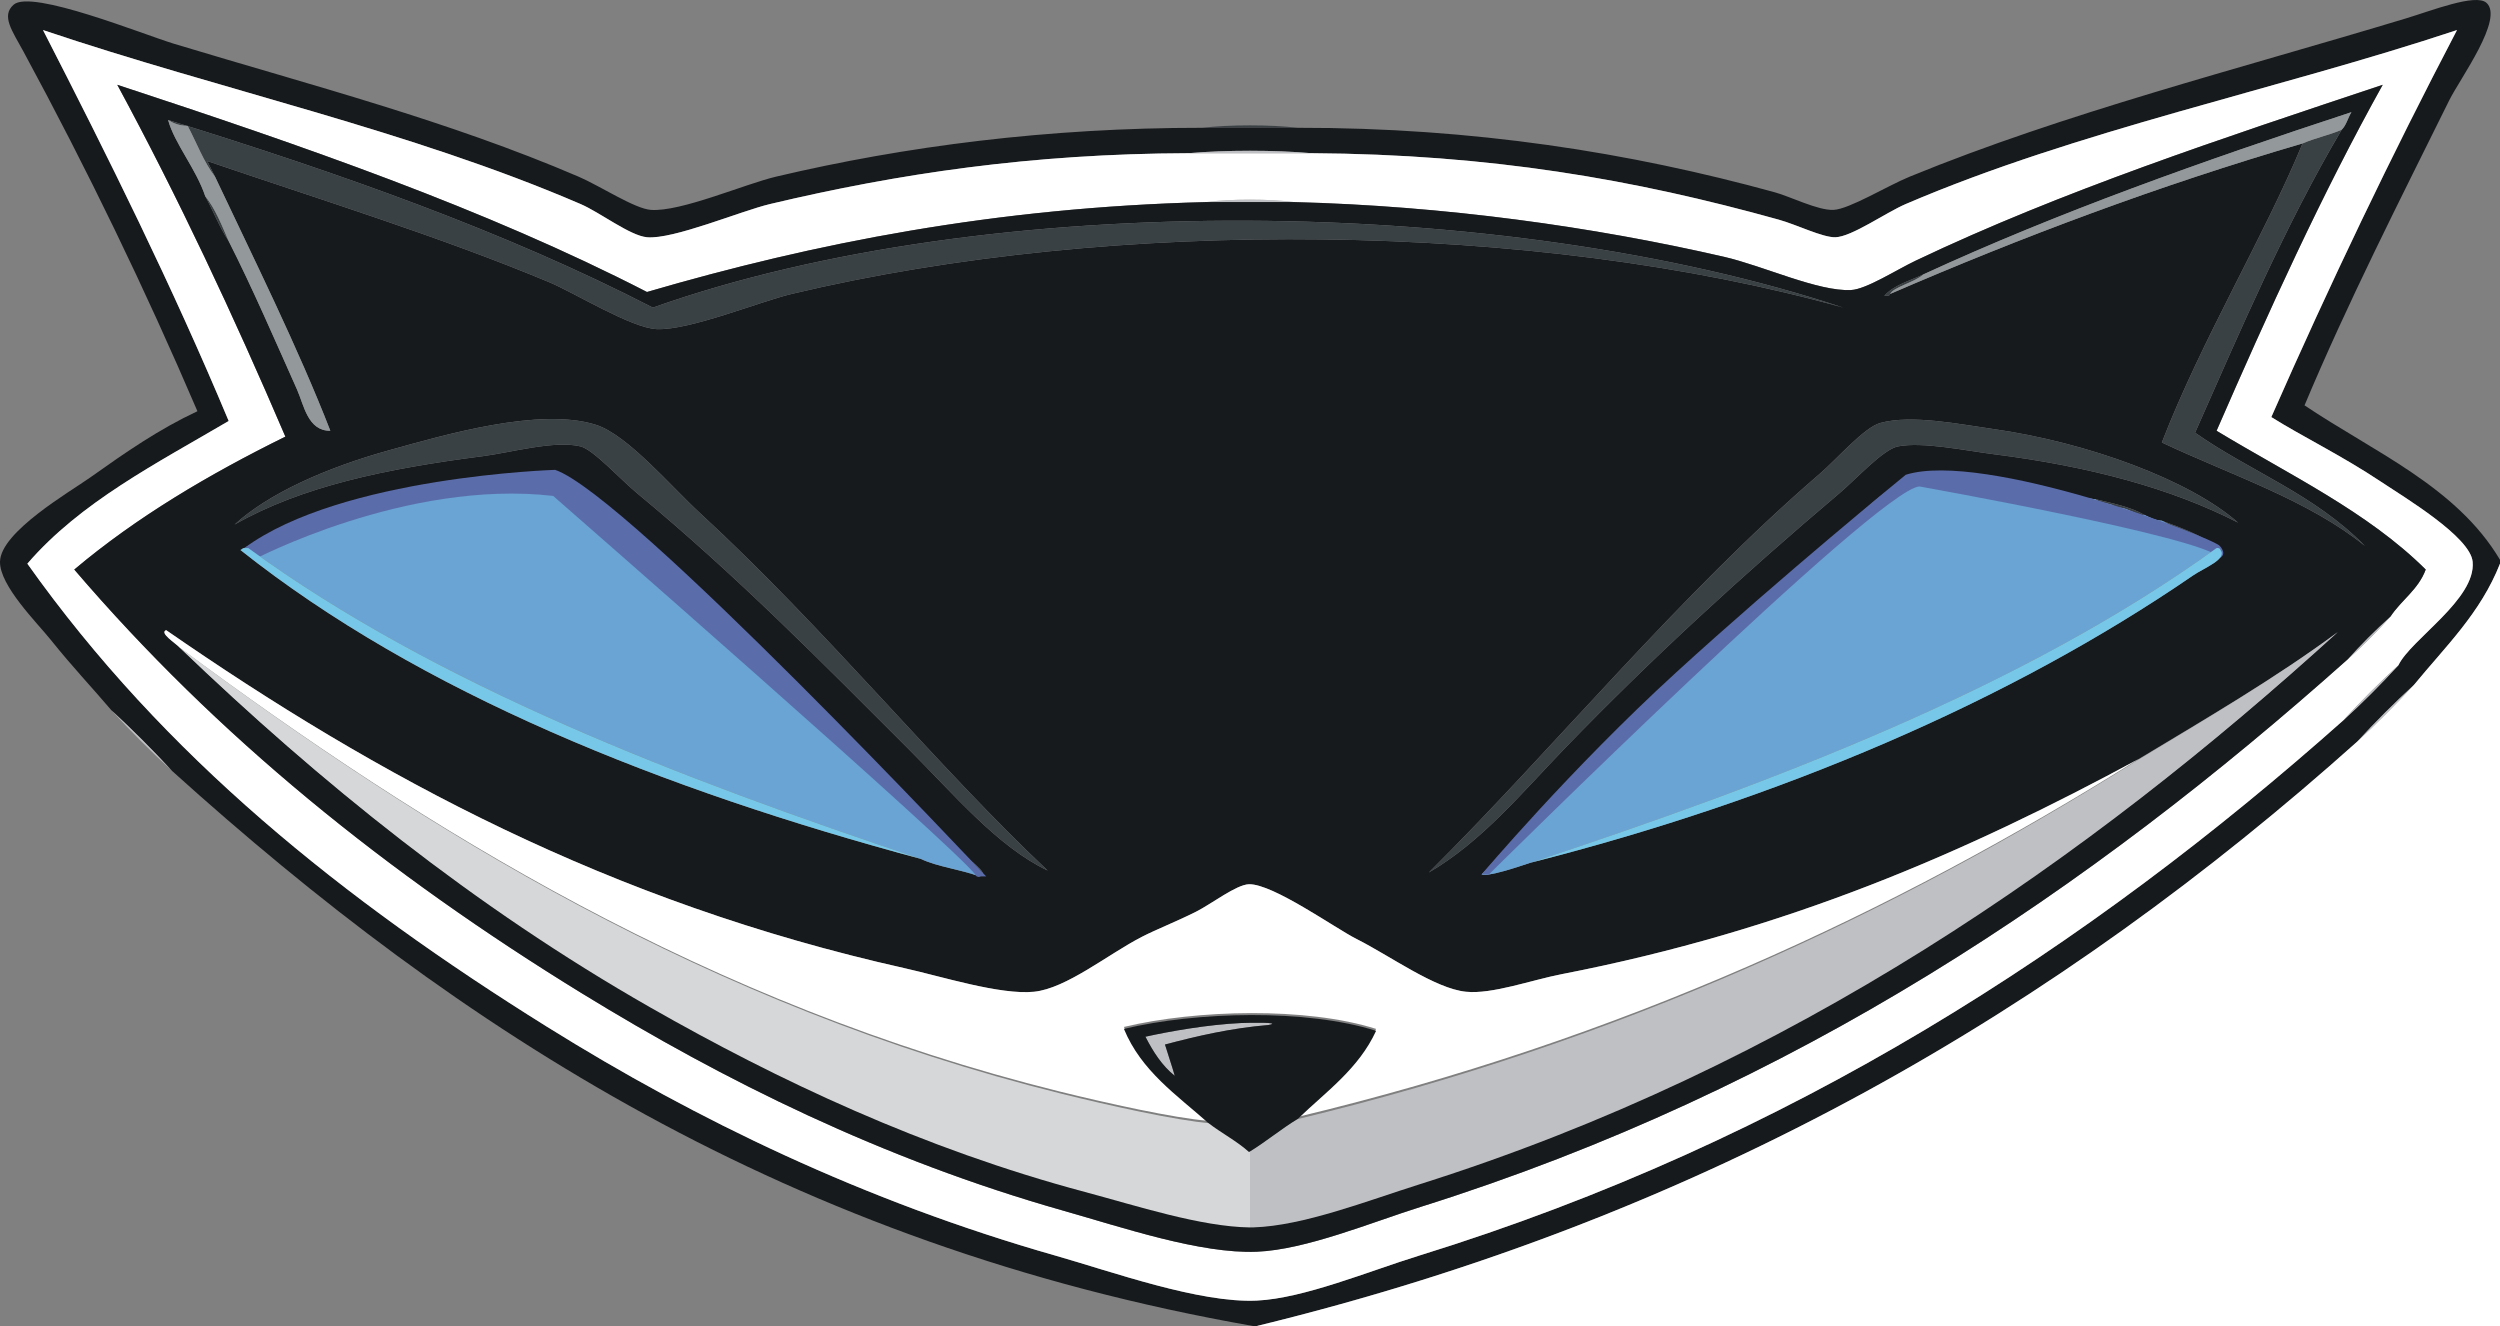 <?xml version="1.0" encoding="UTF-8"?>
<svg xmlns="http://www.w3.org/2000/svg" xmlns:xlink="http://www.w3.org/1999/xlink" width="1279pt" height="678.38pt" viewBox="0 0 1279 678.38" version="1.1">
<rect x="0" y="0" width="1279" height="678.38" fill="#808080" stroke="none"/>
<defs>
<clipPath id="clip1">
  <path d="M 0 0 L 1279 0 L 1279 678.379 L 0 678.379 Z M 0 0 "/>
</clipPath>
<clipPath id="clip2">
  <path d="M 643 288 L 1279 288 L 1279 678.379 L 643 678.379 Z M 643 288 "/>
</clipPath>
</defs>
<g id="surface1">
<path style=" stroke:none;fill-rule:evenodd;fill:rgb(22.699%,25.499%,27.1%);fill-opacity:1;" d="M 615 65.379 C 629.008 63.715 649.996 63.715 664 65.379 C 647.668 65.379 631.336 65.379 615 65.379 "/>
<path style=" stroke:none;fill-rule:evenodd;fill:rgb(74.899%,75.299%,76.9%);fill-opacity:1;" d="M 617 103.379 C 629.672 101.715 649.328 101.715 662 103.379 C 647 103.379 632 103.379 617 103.379 "/>
<path style=" stroke:none;fill-rule:evenodd;fill:rgb(22.699%,25.499%,27.1%);fill-opacity:1;" d="M 982 244.379 C 994.293 242.43 1011.27 244.445 1023 246.379 C 1008.922 246.129 996.469 244.246 982 244.379 "/>
<g clip-path="url(#clip1)" clip-rule="nonzero">
<path style=" stroke:none;fill-rule:evenodd;fill:rgb(9%,10.199%,11.4%);fill-opacity:1;" d="M 608 78.379 C 527.516 78.641 459.434 88.848 394 104.379 C 378.906 107.965 344.445 122.598 331 121.379 C 322.289 120.594 307.047 108.707 297 104.379 C 209.438 66.648 112.852 46.008 22 15.379 C 55.34 80.375 88.008 146.039 117 215.379 C 80.059 237.102 41.156 256.867 14 288.379 C 84.043 387.059 175.52 460.242 280 525.379 C 356.066 572.801 441.938 614.41 540 642.379 C 569.035 650.66 613.777 666.75 643 665.379 C 667 664.254 700.242 650.352 726 642.379 C 916.34 583.484 1068.988 484.008 1199 368.379 C 1208.75 359.465 1218.09 350.129 1227 340.379 C 1233.398 327.059 1266.801 306.613 1265 287.379 C 1263.809 274.613 1230.219 254.527 1218 246.379 C 1198.191 233.168 1177.398 223.059 1162 213.379 C 1191.828 145.543 1223.441 79.488 1257 15.379 C 1164.211 46.188 1063.109 66.594 975 104.379 C 964.762 108.77 947.359 121.156 939 121.379 C 932.449 121.555 919.27 114.961 910 112.379 C 836.109 91.789 762.641 78.949 671 78.379 C 652.332 76.715 626.672 76.715 608 78.379 Z M 1279 288.379 C 1269.02 313.73 1250.91 330.953 1235 350.379 C 1224.922 359.629 1215.25 369.297 1206 379.379 C 1054.352 515.059 874.062 622.113 643 678.379 C 642.336 678.379 641.668 678.379 641 678.379 C 403.645 636.746 234.625 526.742 88 394.379 C 78.086 383.629 67.75 373.297 57 363.379 C 46.852 351.449 37.09 341.219 26 327.379 C 18.875 318.484 -0.18 299.688 0 287.379 C 0.227 272.121 35.887 251.559 46 244.379 C 64.766 231.062 81.223 219.656 101 210.379 C 74.266 147.922 44.73 86.82 12 26.379 C 6.262 15.777 0.441 8.082 7 2.379 C 16.168 -5.59 73.27 17.621 89 22.379 C 159.969 43.852 229.234 61.746 296 90.379 C 306.883 95.047 324.668 106.789 333 107.379 C 348.297 108.465 380.965 94.172 397 90.379 C 463.211 74.73 536.207 65.359 615 65.379 C 631.336 65.379 647.668 65.379 664 65.379 C 753.707 65.258 834.027 78.012 908 98.379 C 915.922 100.562 930.082 107.719 938 107.379 C 946.062 107.035 965.582 95.062 977 90.379 C 1056.469 57.797 1144.09 35.68 1231 9.379 C 1244.172 5.395 1266.441 -3.375 1272 1.379 C 1281.309 9.348 1258.551 40.168 1253 51.379 C 1227.41 103.133 1201.391 154.055 1179 207.379 C 1214.691 231.359 1256.738 248.973 1279 286.379 C 1279 287.047 1279 287.715 1279 288.379 "/>
</g>
<path style=" stroke:none;fill-rule:evenodd;fill:rgb(74.899%,75.299%,76.9%);fill-opacity:1;" d="M 1206 379.379 C 1215.25 369.297 1224.922 359.629 1235 350.379 C 1225.75 360.465 1216.09 370.129 1206 379.379 "/>
<path style=" stroke:none;fill-rule:evenodd;fill:rgb(74.899%,75.299%,76.9%);fill-opacity:1;" d="M 57 363.379 C 67.75 373.297 78.086 383.629 88 394.379 C 77.25 384.465 66.918 374.129 57 363.379 "/>
<path style=" stroke:none;fill-rule:evenodd;fill:rgb(100%,100%,100%);fill-opacity:1;" d="M 617 103.379 C 509.082 106.129 416.633 124.344 331 149.379 C 248.027 106.684 154.559 74.488 60 43.379 C 91.129 100.918 119.434 161.281 146 223.379 C 106.711 242.754 69.844 264.555 38 291.379 C 111.027 376.758 198.066 447.039 298 508.379 C 370.008 552.578 451.277 593.086 544 619.379 C 574.371 627.992 614.199 641.547 643 640.379 C 668.066 639.363 701.434 625.426 727 617.379 C 919.039 556.969 1069.48 454.684 1201 337.379 C 1208.75 330.465 1216.09 323.129 1223 315.379 C 1228.578 306.953 1237.23 301.605 1241 291.379 C 1211.262 261.785 1170.949 242.766 1134 220.379 C 1160.52 159.562 1187.762 99.473 1219 43.379 C 1137.25 70.691 1055.199 97.582 980 133.379 C 970.184 138.055 954.812 147.988 947 148.379 C 930.148 149.219 902.078 136.004 882 131.379 C 814.801 115.906 738.93 105.352 662 103.379 C 649.328 101.715 629.672 101.715 617 103.379 Z M 1199 368.379 C 1068.988 484.008 916.34 583.484 726 642.379 C 700.242 650.352 667 664.254 643 665.379 C 613.777 666.75 569.035 650.66 540 642.379 C 441.938 614.41 356.066 572.801 280 525.379 C 175.52 460.242 84.043 387.059 14 288.379 C 41.156 256.867 80.059 237.102 117 215.379 C 88.008 146.039 55.34 80.375 22 15.379 C 112.852 46.008 209.438 66.648 297 104.379 C 307.047 108.707 322.289 120.594 331 121.379 C 344.445 122.598 378.906 107.965 394 104.379 C 459.434 88.848 527.516 78.641 608 78.379 C 629 78.379 650 78.379 671 78.379 C 762.641 78.949 836.109 91.789 910 112.379 C 919.27 114.961 932.449 121.555 939 121.379 C 947.359 121.156 964.762 108.77 975 104.379 C 1063.109 66.594 1164.211 46.188 1257 15.379 C 1223.441 79.488 1191.828 145.543 1162 213.379 C 1177.398 223.059 1198.191 233.168 1218 246.379 C 1230.219 254.527 1263.809 274.613 1265 287.379 C 1266.801 306.613 1233.398 327.059 1227 340.379 C 1217.25 349.297 1207.922 358.629 1199 368.379 "/>
<path style=" stroke:none;fill-rule:evenodd;fill:rgb(74.899%,75.299%,76.9%);fill-opacity:1;" d="M 1199 368.379 C 1207.922 358.629 1217.25 349.297 1227 340.379 C 1218.09 350.129 1208.75 359.465 1199 368.379 "/>
<path style=" stroke:none;fill-rule:evenodd;fill:rgb(74.899%,75.299%,76.9%);fill-opacity:1;" d="M 1201 337.379 C 1207.922 329.629 1215.25 322.297 1223 315.379 C 1216.09 323.129 1208.75 330.465 1201 337.379 "/>
<path style=" stroke:none;fill-rule:evenodd;fill:rgb(9%,10.199%,11.4%);fill-opacity:1;" d="M 92 331.379 C 163.391 399.699 242.062 463.207 332 514.379 C 397.355 551.566 471.285 586.363 554 608.379 C 581.398 615.672 616.387 627.199 642 626.379 C 667.387 625.57 699.785 612.941 727 604.379 C 916.676 544.711 1068.23 439.273 1196 323.379 C 1163.961 347.004 1128.75 367.465 1094 388.379 C 1005.328 436.301 914.375 475.949 799 498.379 C 783.309 501.43 763.457 508.742 750 507.379 C 734.09 505.77 711.332 489.094 694 480.379 C 683.148 474.922 651.293 452.141 639 452.379 C 632.574 452.508 619.711 462.504 612 466.379 C 601.594 471.613 591.684 475.414 584 479.379 C 566.883 488.223 545.555 505.715 529 507.379 C 511.809 509.109 481.609 499.543 463 495.379 C 311.629 461.516 193.047 397.188 85 322.379 C 81.312 323.816 89.961 329.121 92 331.379 Z M 982 244.379 C 981.668 244.379 981.336 244.379 981 244.379 C 960.289 249.664 950.766 266.145 936 277.379 C 932.613 279.988 930.258 283.637 926 285.379 C 888.109 318.156 851.707 352.418 817 388.379 C 815.996 388.379 815.812 389.191 815 389.379 C 801.855 402.234 788.441 414.816 776 428.379 C 775.945 428.988 775.852 429.562 775 429.379 C 769.023 435.066 763.648 441.359 758 447.379 C 761.66 448.562 776.168 443.648 783 441.379 C 909.777 409.176 1027.922 358.98 1122 294.379 C 1127.66 290.496 1139.621 286.047 1136 281.379 C 1135.781 280.602 1135.16 280.219 1134 280.379 C 1133.941 279.77 1133.852 279.195 1133 279.379 C 1125.672 273.379 1115.68 270.039 1106 266.379 C 1102.078 266.301 1099.762 264.617 1097 263.379 C 1090.031 259.348 1080.891 257.496 1072 255.379 C 1065.121 254.93 1059.781 252.938 1054 251.379 C 1045.141 248.57 1035.031 247.023 1024 246.379 C 1023.672 246.379 1023.328 246.379 1023 246.379 C 1011.27 244.445 994.293 242.43 982 244.379 Z M 283 244.379 C 259.137 242.414 232.184 245.391 212 250.379 C 211.668 250.379 211.336 250.379 211 250.379 C 177.828 255.871 149.516 266.227 125 280.379 C 124 280.379 123.812 281.191 123 281.379 C 214.793 354.258 338.59 403.793 471 439.379 C 479.812 443.57 491.59 444.793 501 448.379 C 507.574 447.699 494.809 439.188 493 437.379 C 425.559 369.938 358.875 300.383 284 244.379 C 283.668 244.379 283.336 244.379 283 244.379 Z M 801 382.379 C 844.844 336.988 891.898 293.91 941 252.379 C 949.809 244.93 963.422 229.875 971 228.379 C 983.695 225.879 1005.801 230.586 1020 232.379 C 1068.621 238.531 1110.648 249.719 1145 267.379 C 1120.738 245.879 1068.328 226.297 1019 219.379 C 1003.262 217.172 978.016 211.961 962 216.379 C 953.664 218.68 939.949 234.68 931 242.379 C 859.152 304.219 794.996 382.785 731 446.379 C 758.258 430.414 778.273 405.91 801 382.379 Z M 358 262.379 C 343.387 248.93 321.102 222.566 305 217.379 C 276.191 208.102 226.773 222.672 199 230.379 C 167.145 239.223 137.461 252.363 120 268.379 C 154.41 248.762 197.543 239.762 247 233.379 C 261.355 231.527 283.742 225.137 297 228.379 C 303.535 229.98 317.492 245.348 326 252.379 C 376.648 294.246 420.801 339.18 465 383.379 C 487.941 406.316 510.297 433.113 536 445.379 C 480.414 393.23 422.621 321.855 358 262.379 Z M 86 61.379 C 89.277 73.441 100.344 86.367 105 100.379 C 109.117 107.934 112.328 116.387 117 123.379 C 129.078 147.145 140.848 174.41 152 199.379 C 155.438 207.07 157.438 220.547 169 220.379 C 152.477 177.906 129.996 132.719 110 90.379 C 108.688 87.695 107.316 85.062 106 82.379 C 163.016 101.871 224.996 120.969 281 144.379 C 293.832 149.742 323.047 167.855 336 168.379 C 352.789 169.062 388.559 154.309 405 150.379 C 570.535 110.828 785.273 113.199 943 157.379 C 769.797 99.824 505.93 96.379 334 157.379 C 258.355 118.359 173.535 88.516 86 61.379 Z M 1198 66.379 C 1200.371 64.078 1201.199 60.246 1203 57.379 C 1127.219 82.262 1052.891 108.602 984 140.379 C 976.988 143.699 968.793 145.836 964 151.379 C 965.18 151.223 966.84 151.551 967 150.379 C 1034 121.387 1103.738 95.113 1178 73.379 C 1158.422 120.801 1126.59 173.305 1106 226.379 C 1141.59 243.125 1181.121 255.926 1210 279.379 C 1183.879 252.734 1151.398 241.309 1123 221.379 C 1146.52 168.23 1169.512 114.555 1198 66.379 Z M 662 103.379 C 738.93 105.352 814.801 115.906 882 131.379 C 902.078 136.004 930.148 149.219 947 148.379 C 954.812 147.988 970.184 138.055 980 133.379 C 1055.199 97.582 1137.25 70.691 1219 43.379 C 1187.762 99.473 1160.52 159.562 1134 220.379 C 1170.949 242.766 1211.262 261.785 1241 291.379 C 1237.23 301.605 1228.578 306.953 1223 315.379 C 1215.25 322.297 1207.922 329.629 1201 337.379 C 1069.48 454.684 919.039 556.969 727 617.379 C 701.434 625.426 668.066 639.363 643 640.379 C 614.199 641.547 574.371 627.992 544 619.379 C 451.277 593.086 370.008 552.578 298 508.379 C 198.066 447.039 111.027 376.758 38 291.379 C 69.844 264.555 106.711 242.754 146 223.379 C 119.434 161.281 91.129 100.918 60 43.379 C 154.559 74.488 248.027 106.684 331 149.379 C 416.633 124.344 509.082 106.129 617 103.379 C 632 103.379 647 103.379 662 103.379 "/>
<path style=" stroke:none;fill-rule:evenodd;fill:rgb(22.699%,25.499%,27.1%);fill-opacity:1;" d="M 967 150.379 C 966.84 151.551 965.18 151.223 964 151.379 C 968.793 145.836 976.988 143.699 984 140.379 C 979.664 144.387 968.566 146.93 967 150.379 "/>
<path style=" stroke:none;fill-rule:evenodd;fill:rgb(22.699%,25.499%,27.1%);fill-opacity:1;" d="M 1178 73.379 C 1184.262 70.641 1191.711 69.09 1198 66.379 C 1169.512 114.555 1146.52 168.23 1123 221.379 C 1151.398 241.309 1183.879 252.734 1210 279.379 C 1181.121 255.926 1141.59 243.125 1106 226.379 C 1126.59 173.305 1158.422 120.801 1178 73.379 "/>
<path style=" stroke:none;fill-rule:evenodd;fill:rgb(22.699%,25.499%,27.1%);fill-opacity:1;" d="M 105 100.379 C 110.211 106.84 113.461 115.254 117 123.379 C 112.328 116.387 109.117 107.934 105 100.379 "/>
<path style=" stroke:none;fill-rule:evenodd;fill:rgb(22.699%,25.499%,27.1%);fill-opacity:1;" d="M 86 61.379 C 173.535 88.516 258.355 118.359 334 157.379 C 505.93 96.379 769.797 99.824 943 157.379 C 785.273 113.199 570.535 110.828 405 150.379 C 388.559 154.309 352.789 169.062 336 168.379 C 323.047 167.855 293.832 149.742 281 144.379 C 224.996 120.969 163.016 101.871 106 82.379 C 107.316 85.062 108.688 87.695 110 90.379 C 104.188 82.859 100.625 73.09 96 64.379 C 91.707 64.34 88.641 63.074 86 61.379 "/>
<path style=" stroke:none;fill-rule:evenodd;fill:rgb(22.699%,25.499%,27.1%);fill-opacity:1;" d="M 536 445.379 C 510.297 433.113 487.941 406.316 465 383.379 C 420.801 339.18 376.648 294.246 326 252.379 C 317.492 245.348 303.535 229.98 297 228.379 C 283.742 225.137 261.355 231.527 247 233.379 C 197.543 239.762 154.41 248.762 120 268.379 C 137.461 252.363 167.145 239.223 199 230.379 C 226.773 222.672 276.191 208.102 305 217.379 C 321.102 222.566 343.387 248.93 358 262.379 C 422.621 321.855 480.414 393.23 536 445.379 "/>
<path style=" stroke:none;fill-rule:evenodd;fill:rgb(22.699%,25.499%,27.1%);fill-opacity:1;" d="M 731 446.379 C 794.996 382.785 859.152 304.219 931 242.379 C 939.949 234.68 953.664 218.68 962 216.379 C 978.016 211.961 1003.262 217.172 1019 219.379 C 1068.328 226.297 1120.738 245.879 1145 267.379 C 1110.648 249.719 1068.621 238.531 1020 232.379 C 1005.801 230.586 983.695 225.879 971 228.379 C 963.422 229.875 949.809 244.93 941 252.379 C 891.898 293.91 844.844 336.988 801 382.379 C 778.273 405.91 758.258 430.414 731 446.379 "/>
<path style=" stroke:none;fill-rule:evenodd;fill:rgb(22.699%,25.499%,27.1%);fill-opacity:1;" d="M 283 244.379 C 260.844 244.23 233.605 246.738 212 250.379 C 232.184 245.391 259.137 242.414 283 244.379 "/>
<path style=" stroke:none;fill-rule:evenodd;fill:rgb(22.699%,25.499%,27.1%);fill-opacity:1;" d="M 125 280.379 C 149.516 266.227 177.828 255.871 211 250.379 C 179.461 257.773 147.645 267.734 127 280.379 C 126.336 280.379 125.668 280.379 125 280.379 "/>
<path style=" stroke:none;fill-rule:evenodd;fill:rgb(22.699%,25.499%,27.1%);fill-opacity:1;" d="M 284 244.379 C 358.875 300.383 425.559 369.938 493 437.379 C 494.809 439.188 507.574 447.699 501 448.379 C 454.926 396.777 397.766 343.926 356 306.379 C 332.668 283.566 306.156 262.484 284 244.379 "/>
<path style=" stroke:none;fill-rule:evenodd;fill:rgb(22.699%,25.499%,27.1%);fill-opacity:1;" d="M 936 277.379 C 950.766 266.145 960.289 249.664 981 244.379 C 965.066 248.68 951.605 266.75 936 277.379 "/>
<path style=" stroke:none;fill-rule:evenodd;fill:rgb(22.699%,25.499%,27.1%);fill-opacity:1;" d="M 817 388.379 C 851.707 352.418 888.109 318.156 926 285.379 C 891.457 317.438 846.145 359.559 817 388.379 "/>
<path style=" stroke:none;fill-rule:evenodd;fill:rgb(22.699%,25.499%,27.1%);fill-opacity:1;" d="M 815 389.379 C 815.621 393.059 808.727 394.359 811 396.379 C 802.816 396.98 809.602 403.184 802 402.379 C 798.566 409.34 781.645 422.168 778 428.379 C 777.336 428.379 776.668 428.379 776 428.379 C 788.441 414.816 801.855 402.234 815 389.379 "/>
<path style=" stroke:none;fill-rule:evenodd;fill:rgb(22.699%,25.499%,27.1%);fill-opacity:1;" d="M 775 429.379 C 774.648 432.695 772.008 433.719 770 435.379 C 778.102 431.395 760.754 444.441 758 447.379 C 763.648 441.359 769.023 435.066 775 429.379 "/>
<path style=" stroke:none;fill-rule:evenodd;fill:rgb(22.699%,25.499%,27.1%);fill-opacity:1;" d="M 1106 266.379 C 1115.68 270.039 1125.672 273.379 1133 279.379 C 1124.43 274.621 1114.41 271.305 1106 266.379 "/>
<path style=" stroke:none;fill-rule:evenodd;fill:rgb(22.699%,25.499%,27.1%);fill-opacity:1;" d="M 1072 255.379 C 1080.891 257.496 1090.031 259.348 1097 263.379 C 1093.922 264.793 1086.328 257.645 1082 260.379 C 1082.801 257.297 1074.59 258.023 1072 255.379 "/>
<path style=" stroke:none;fill-rule:evenodd;fill:rgb(22.699%,25.499%,27.1%);fill-opacity:1;" d="M 1024 246.379 C 1035.031 247.023 1045.141 248.57 1054 251.379 C 1043.801 249.914 1033.488 248.555 1024 246.379 "/>
<path style=" stroke:none;fill-rule:evenodd;fill:rgb(41.199%,64.299%,83.499%);fill-opacity:1;" d="M 212 250.379 C 233.605 246.738 260.844 244.23 283 244.379 C 283.336 244.379 283.668 244.379 284 244.379 C 306.156 262.484 332.668 283.566 356 306.379 C 397.766 343.926 454.926 396.777 501 448.379 C 491.59 444.793 479.812 443.57 471 439.379 C 348.391 398.324 223.543 350.836 127 280.379 C 147.645 267.734 179.461 257.773 211 250.379 C 211.336 250.379 211.668 250.379 212 250.379 "/>
<path style=" stroke:none;fill-rule:evenodd;fill:rgb(41.199%,64.299%,83.499%);fill-opacity:1;" d="M 981 244.379 C 981.336 244.379 981.668 244.379 982 244.379 C 996.469 244.246 1008.922 246.129 1023 246.379 C 1023.328 246.379 1023.672 246.379 1024 246.379 C 1033.488 248.555 1043.801 249.914 1054 251.379 C 1059.781 252.938 1065.121 254.93 1072 255.379 C 1074.59 258.023 1082.801 257.297 1082 260.379 C 1086.328 257.645 1093.922 264.793 1097 263.379 C 1099.762 264.617 1102.078 266.301 1106 266.379 C 1114.41 271.305 1124.43 274.621 1133 279.379 C 1133.852 279.195 1133.941 279.77 1134 280.379 C 1035.262 351.629 908.246 399.961 783 441.379 C 776.168 443.648 761.66 448.562 758 447.379 C 760.754 444.441 778.102 431.395 770 435.379 C 772.008 433.719 774.648 432.695 775 429.379 C 775.852 429.562 775.945 428.988 776 428.379 C 776.668 428.379 777.336 428.379 778 428.379 C 781.645 422.168 798.566 409.34 802 402.379 C 809.602 403.184 802.816 396.98 811 396.379 C 808.727 394.359 815.621 393.059 815 389.379 C 815.812 389.191 815.996 388.379 817 388.379 C 846.145 359.559 891.457 317.438 926 285.379 C 930.258 283.637 932.613 279.988 936 277.379 C 951.605 266.75 965.066 248.68 981 244.379 "/>
<path style=" stroke:none;fill-rule:evenodd;fill:rgb(83.899%,84.299%,84.698%);fill-opacity:1;" d="M 639.5 589.016 C 633.32 583.672 625.754 579.719 619.297 574.652 C 602.355 573.414 566.387 565.367 543.109 559.574 C 362.469 514.609 217.895 425.023 92 331.379 C 163.566 400.059 242.43 463.902 332.594 515.344 C 398.109 552.723 472.219 587.703 555.137 609.836 C 581.258 616.809 614.246 627.617 639.5 627.957 L 639.5 589.016 "/>
<path style=" stroke:none;fill-rule:evenodd;fill:rgb(74.899%,75.299%,76.9%);fill-opacity:1;" d="M 1093.891 388.711 C 968.172 467.863 828.461 532.969 663.422 572.645 C 655.07 577.727 647.762 583.855 639.5 589.031 L 639.5 627.957 C 640.137 627.953 640.773 627.945 641.398 627.926 C 666.812 627.109 699.246 614.418 726.492 605.812 C 916.371 545.84 1068.09 439.863 1196 323.379 C 1163.922 347.121 1128.68 367.691 1093.891 388.711 "/>
<path style=" stroke:none;fill-rule:evenodd;fill:rgb(100%,100%,100%);fill-opacity:1;" d="M 664 571.379 C 678.422 557.469 695.09 545.801 704 526.379 C 668.379 515.066 612.156 516.488 575 525.379 C 583.844 546.871 601.918 559.129 618 573.379 C 601.102 572.148 565.223 564.145 542 558.379 C 361.805 513.648 217.586 424.531 92 331.379 C 89.961 329.121 81.312 323.816 85 322.379 C 193.047 397.188 311.629 461.516 463 495.379 C 481.609 499.543 511.809 509.109 529 507.379 C 545.555 505.715 566.883 488.223 584 479.379 C 591.684 475.414 601.594 471.613 612 466.379 C 619.711 462.504 632.574 452.508 639 452.379 C 651.293 452.141 683.148 474.922 694 480.379 C 711.332 489.094 734.09 505.77 750 507.379 C 763.457 508.742 783.309 501.43 799 498.379 C 914.375 475.949 1005.328 436.301 1094 388.379 C 968.422 467.133 828.859 531.902 664 571.379 "/>
<path style=" stroke:none;fill-rule:evenodd;fill:rgb(74.899%,75.299%,76.9%);fill-opacity:1;" d="M 596 534.383 C 597.617 539.766 599.465 544.914 601 550.383 C 594.504 545.215 589.961 538.09 586 530.383 C 598.617 527.598 617.879 524.18 635 523.383 C 638.875 523.199 656.625 522.91 649 524.383 C 629.645 526.023 612.602 529.98 596 534.383 "/>
<path style=" stroke:none;fill-rule:evenodd;fill:rgb(57.599%,59.599%,60.399%);fill-opacity:1;" d="M 86 61.379 C 88.641 63.074 91.707 64.34 96 64.379 C 100.625 73.09 104.188 82.859 110 90.379 C 129.996 132.719 152.477 177.906 169 220.379 C 157.438 220.547 155.438 207.07 152 199.379 C 140.848 174.41 129.078 147.145 117 123.379 C 113.461 115.254 110.211 106.84 105 100.379 C 100.344 86.367 89.277 73.441 86 61.379 "/>
<path style=" stroke:none;fill-rule:evenodd;fill:rgb(57.599%,59.599%,60.399%);fill-opacity:1;" d="M 967 150.379 C 968.566 146.93 979.664 144.387 984 140.379 C 1052.891 108.602 1127.219 82.262 1203 57.379 C 1201.199 60.246 1200.371 64.078 1198 66.379 C 1191.711 69.09 1184.262 70.641 1178 73.379 C 1103.738 95.113 1034 121.387 967 150.379 "/>
<g clip-path="url(#clip2)" clip-rule="nonzero">
<path style=" stroke:none;fill-rule:evenodd;fill:rgb(100%,100%,100%);fill-opacity:1;" d="M 1235 350.379 C 1250.91 330.953 1269.02 313.73 1279 288.379 C 1279 418.383 1279 548.379 1279 678.379 C 1067 678.379 855 678.379 643 678.379 C 874.062 622.113 1054.352 515.059 1206 379.379 C 1216.09 370.129 1225.75 360.465 1235 350.379 "/>
</g>
<path style=" stroke:none;fill-rule:evenodd;fill:rgb(74.899%,75.299%,76.9%);fill-opacity:1;" d="M 608 78.379 C 626.672 76.715 652.332 76.715 671 78.379 C 650 78.379 629 78.379 608 78.379 "/>
<path style=" stroke:none;fill-rule:evenodd;fill:rgb(9%,10.199%,11.4%);fill-opacity:1;" d="M 649 524.383 C 656.625 522.91 638.875 523.199 635 523.383 C 617.879 524.18 598.617 527.598 586 530.383 C 589.961 538.09 594.504 545.215 601 550.383 C 599.465 544.914 597.617 539.766 596 534.383 C 612.602 529.98 629.645 526.023 649 524.383 Z M 618 574.383 C 601.918 560.129 583.844 547.871 575 526.383 C 612.156 517.488 668.379 516.066 704 527.383 C 695.09 546.801 678.422 558.469 664 572.383 C 655.285 577.664 647.715 584.094 639 589.379 C 632.695 583.688 624.738 579.645 618 574.383 "/>
<path style=" stroke:none;fill-rule:evenodd;fill:rgb(35.699%,42.4%,67.099%);fill-opacity:1;" d="M 499.73 448.441 C 499.742 448.441 499.75 448.438 499.762 448.441 C 500.242 448.535 500.73 448.621 501.215 448.715 C 501.082 448.504 501 448.379 501 448.379 L 504.52 448.379 C 504.52 448.379 321.336 253.047 284 240.383 C 284 240.383 174.668 243.715 125 280.379 L 129.516 286.461 C 129.516 286.461 208 245.047 283 253.715 C 283 253.715 488.422 433.086 499.211 447.734 C 499.395 447.984 499.559 448.203 499.73 448.441 "/>
<path style=" stroke:none;fill-rule:evenodd;fill:rgb(46.7%,78%,90.999%);fill-opacity:1;" d="M 471 439.379 C 338.59 403.793 214.793 354.258 123 281.379 C 123.812 281.191 124 280.379 125 280.379 C 125.668 280.379 126.336 280.379 127 280.379 C 223.543 350.836 348.391 398.324 471 439.379 "/>
<path style=" stroke:none;fill-rule:evenodd;fill:rgb(35.699%,42.4%,67.099%);fill-opacity:1;" d="M 761.711 447.379 C 761.711 447.379 961 249.879 982 248.879 C 982 248.879 1127.98 274.879 1135.738 285.379 C 1135.738 285.379 1139.48 283.879 1135.738 279.379 C 1132 274.879 1015 230.383 974.996 242.883 C 974.996 242.883 911.5 294.676 857.5 344.027 C 803.5 393.379 758 447.379 758 447.379 L 761.711 447.379 "/>
<path style=" stroke:none;fill-rule:evenodd;fill:rgb(46.7%,78%,90.999%);fill-opacity:1;" d="M 1134 280.379 C 1135.16 280.219 1135.781 280.602 1136 281.379 C 1139.621 286.047 1127.66 290.496 1122 294.379 C 1027.922 358.98 909.777 409.176 783 441.379 C 908.246 399.961 1035.262 351.629 1134 280.379 "/>
</g>
</svg>
